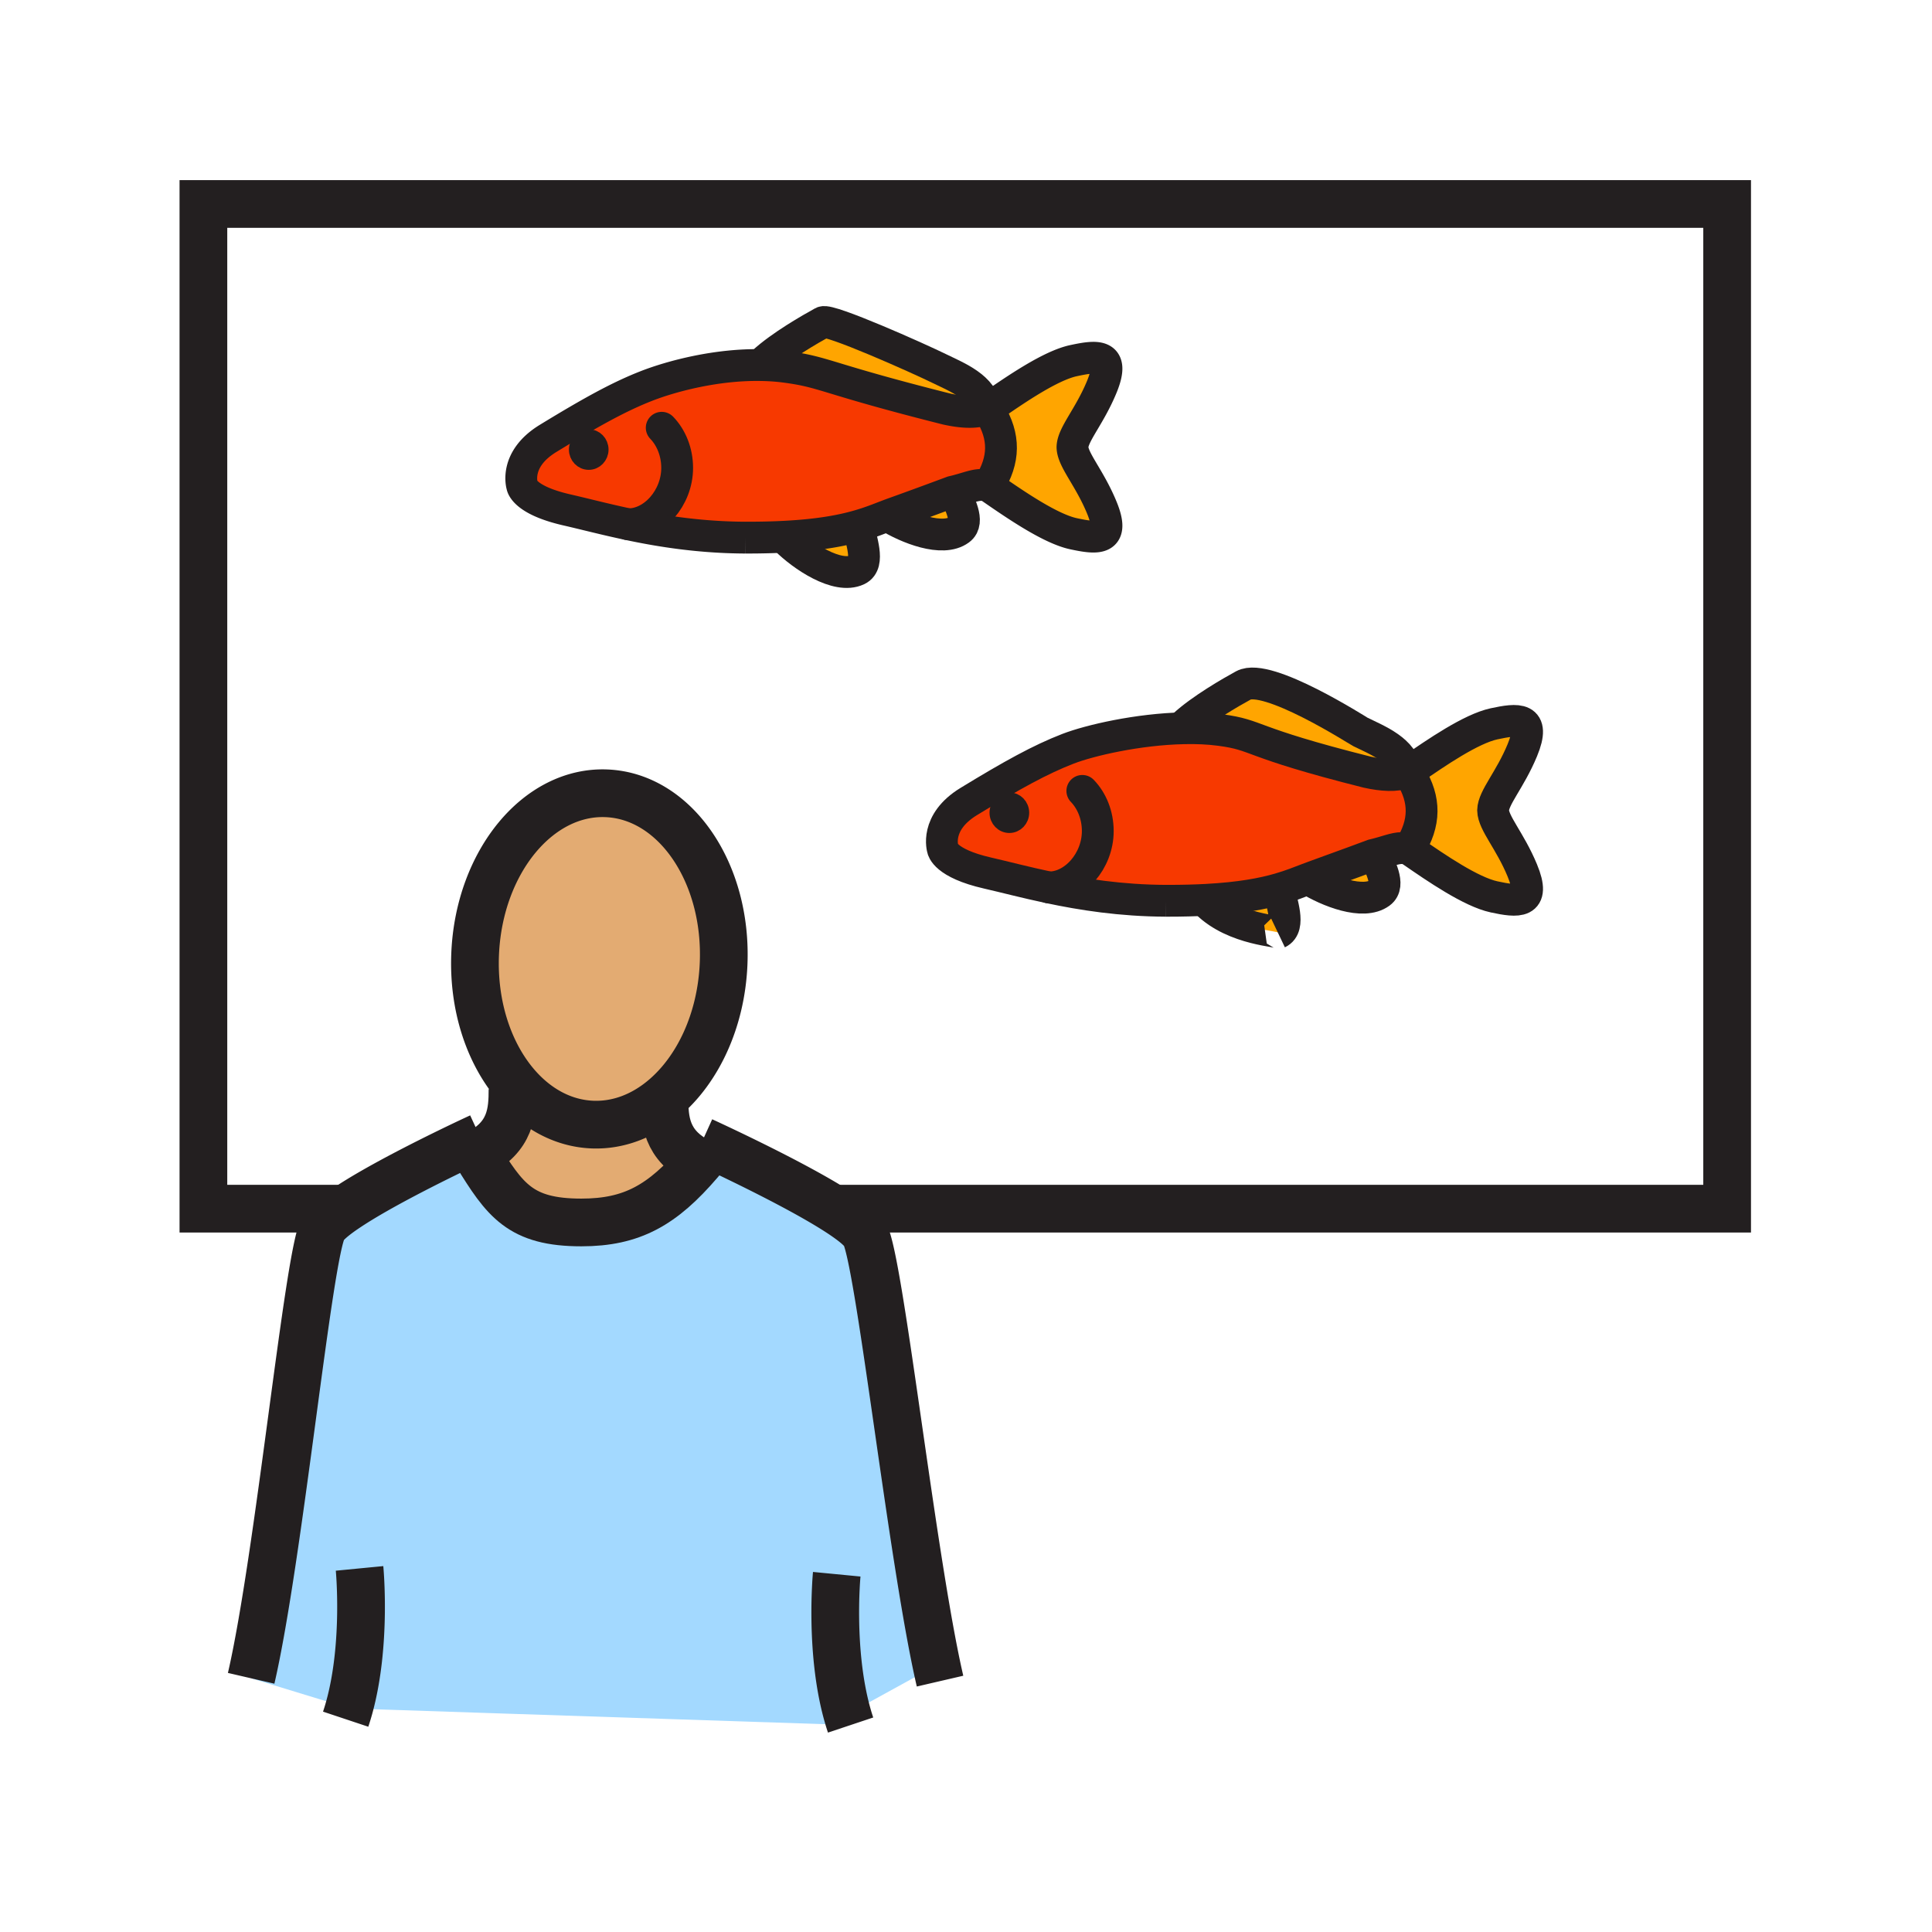 <?xml version="1.0"?><svg xmlns="http://www.w3.org/2000/svg" width="850.394" height="850.394" viewBox="0 0 850.394 850.394" overflow="visible"><path d="M372.88 754.31c.47 1.69.97 3.351 1.52 4.99L154 752l-.37-.11-43.08-13.159c12.25-52.91 25.19-186.87 31.7-198.171 1.31-2.27 4.88-5.239 9.76-8.55h.01c15.25-10.35 43.2-23.92 54.45-29.25 1.14 1.83 2.23 3.59 3.27 5.271 12.5 20.21 19.18 30.05 46.15 30.05 22.37 0 35.73-7.69 51.93-26.55 1.92-2.23 3.88-4.62 5.9-7.181 10.47 4.9 36.56 17.381 53.05 27.66 6.98 4.351 12.24 8.311 13.87 11.13 6.24 10.82 19.7 133.11 31.59 189.841L374 754l-1.12.31z" fill="#a3d9ff"></path><path d="M255.89 538.08c-26.97 0-33.65-9.84-46.15-30.05 15.3-7.45 15.84-18.82 15.84-28.641l1.94-1.43c8.85 10.13 20.29 16.45 33.01 17.03 11.67.52 22.7-3.86 31.95-11.771 0 9.681.57 20.88 15.34 28.311-16.2 18.861-29.56 26.551-51.93 26.551z" fill="#e3ab72" class="aac-skin-fill"></path><path d="M657.2 356.68c.12 5.64 7.46 13.4 12.85 26.43 6.2 14.94-2.18 13.85-12.399 11.66-10.2-2.19-25.521-12.76-36.091-20.05-1.5-1.03-2.96-1.43-4.52-1.43l3.43-.01c6.931-11.09 6.99-21.22.36-32.08l-1.9-.03c.021-.16.03-.33.021-.49a7.19 7.19 0 0 0-.05-.65c.96-.37 1.85-.83 2.659-1.39 10.57-7.29 25.891-17.86 36.091-20.05 10.22-2.18 18.6-3.28 12.399 11.67-5.39 13.02-12.73 20.79-12.85 26.42z" fill="orange"></path><path d="M618.93 341.17l1.9.03c6.63 10.86 6.57 20.99-.36 32.08l-3.43.01c-3.14 0-6.69 1.58-11.8 2.82-.28.07-.57.13-.86.2 0 0-15.07 5.61-26.09 9.55-.87.31-1.74.64-2.62.98-3.6 1.37-7.46 2.95-12.59 4.43-7.26 2.1-17.03 3.99-32.07 4.8-5 .27-10.58.42-16.85.42h-.99c-19.84-.09-36.93-2.78-51.45-5.87-10.29-2.18-19.29-4.56-27.05-6.34-18.89-4.32-19.68-10.62-19.68-10.62s-3.74-11.61 11.41-20.86c19.1-11.65 31.479-18.49 43.68-23.21 9.58-3.71 30.87-8.63 51-9.04 5.5-.13 10.92.09 15.99.77 17.46 2.33 11.05 5.04 64.72 18.55 6.71 1.48 12.65 1.86 17.11.16.029.21.04.43.05.65.01.16 0 .33-.02.49zm-169.42 16.56c0-3-2.35-5.43-5.229-5.43s-5.23 2.43-5.23 5.43 2.351 5.42 5.23 5.42 5.229-2.42 5.229-5.42z" fill="#f73900"></path><path d="M618.9 340.03c-4.46 1.7-10.4 1.32-17.11-.16-53.67-13.51-47.26-16.22-64.72-18.55-5.07-.68-10.49-.9-15.99-.77l-.03-1.27c7.771-7.15 20.87-14.65 26.28-17.61 10.439-5.73 50.32 19.93 51.5 20.51 7.45 3.66 19.16 8.19 20.07 17.85zM605.24 376.11c1.89 4.94 6.96 13.39 2.25 16.86-7.471 5.5-22.94-.61-31.82-6.13.88-.34 1.75-.67 2.62-.98 11.02-3.94 26.09-9.55 26.09-9.55.29-.07.58-.13.86-.2zM563.34 392.16c.32 4.69 5.061 15.72-.78 18.49 1.921-.92-19.069-.97-31.489-13.38l-.061-1.2c15.04-.81 24.811-2.7 32.07-4.8l.26.89zM472.06 196.84c.131 5.64 7.46 13.4 12.851 26.42 6.2 14.95-2.18 13.85-12.4 11.67-10.2-2.19-25.51-12.76-36.08-20.05-1.5-1.04-2.97-1.43-4.529-1.43l3.43-.02c6.93-11.09 6.99-21.22.36-32.08l-1.9-.03c.02-.16.03-.33.02-.49-.01-.22-.02-.43-.05-.64.96-.37 1.851-.83 2.67-1.39 10.57-7.29 25.88-17.86 36.08-20.05 10.221-2.19 18.601-3.28 12.4 11.67-5.402 13.03-12.732 20.79-12.852 26.42z" fill="orange"></path><path d="M444.28 352.3c2.88 0 5.229 2.43 5.229 5.43s-2.35 5.42-5.229 5.42-5.23-2.42-5.23-5.42 2.35-5.43 5.23-5.43z" fill="#231f20"></path><path d="M433.79 181.32l1.9.03c6.63 10.86 6.569 20.99-.36 32.08l-3.43.02c-3.141 0-6.69 1.58-11.8 2.81-.28.07-.57.13-.86.2 0 0-15.07 5.62-26.08 9.55-.87.31-1.74.64-2.63.98-3.6 1.38-7.47 2.96-12.59 4.43-7.26 2.1-17.03 3.99-32.07 4.8-5 .27-10.58.42-16.85.42h-.99c-19.83-.09-36.93-2.78-51.45-5.87-10.29-2.18-19.29-4.55-27.06-6.33-18.88-4.33-19.67-10.63-19.67-10.63s-3.74-11.6 11.41-20.85c19.1-11.66 31.48-18.5 43.68-23.22 10.48-4.05 30.53-9.56 50.94-9.03 3.36.08 6.72.32 10.05.77 17.46 2.32 17.06 5.04 70.72 18.55 6.71 1.48 12.64 1.85 17.11.16.03.21.04.42.05.64.01.16 0 .33-.02.49zm-169.43 16.57c0-3.01-2.34-5.43-5.22-5.43s-5.22 2.42-5.22 5.43c0 2.99 2.34 5.42 5.22 5.42s5.22-2.43 5.22-5.42z" fill="#f73900"></path><path d="M433.76 180.19c-4.47 1.69-10.4 1.32-17.11-.16-53.66-13.51-53.26-16.23-70.72-18.55-3.33-.45-6.69-.69-10.05-.77l.03-1.28c7.77-7.15 20.87-14.64 26.28-17.61 2.88-1.58 41.89 15.79 51.5 20.52 7.46 3.66 19.16 8.19 20.07 17.85zM420.1 216.26c1.9 4.95 6.97 13.39 2.25 16.86-7.47 5.5-22.93-.6-31.82-6.13.89-.34 1.76-.67 2.63-.98 11.01-3.93 26.08-9.55 26.08-9.55.29-.07.58-.13.86-.2zM378.2 232.31c.32 4.69 5.06 15.72-.78 18.49-8.92 4.25-24.23-6.13-31.49-13.37l-.06-1.21c15.04-.81 24.81-2.7 32.07-4.8l.26.89z" fill="orange"></path><path d="M292.48 483.22c-9.25 7.91-20.28 12.29-31.95 11.771-12.72-.58-24.16-6.9-33.01-17.03-12.16-13.92-19.42-35.04-18.37-58.35 1.82-40.26 27.76-71.78 57.96-70.42 30.19 1.36 53.2 35.1 51.38 75.36-1.12 24.709-11.31 46.129-26.01 58.669z" fill="#e3ab72" class="aac-skin-fill"></path><path d="M259.14 192.46c2.88 0 5.22 2.42 5.22 5.43 0 2.99-2.34 5.42-5.22 5.42s-5.22-2.43-5.22-5.42c0-3.01 2.34-5.43 5.22-5.43z" fill="#231f20"></path><g fill="none" stroke="#231f20"><path stroke-width="21" d="M152.01 532.01H89.53V89.78h670.69v442.23H366.77"></path><path d="M227.52 477.96c-12.16-13.92-19.42-35.04-18.37-58.35 1.82-40.26 27.76-71.78 57.96-70.42 30.19 1.36 53.2 35.1 51.38 75.36-1.12 24.71-11.31 46.13-26.01 58.67-9.25 7.91-20.28 12.29-31.95 11.771-12.72-.581-24.16-6.901-33.01-17.031zM152.15 756.72c.53-1.59 1.02-3.2 1.48-4.83 7.86-28.159 4.63-61.54 4.63-61.54M211.35 500.48s-1.82.84-4.88 2.279c-11.25 5.33-39.2 18.9-54.45 29.25h-.01c-4.88 3.311-8.45 6.28-9.76 8.55-6.51 11.301-19.45 145.261-31.7 198.171M374.4 759.3a99.58 99.58 0 0 1-1.52-4.99c-7.79-28.119-4.58-61.39-4.58-61.39M309.15 502.23s1.7.77 4.57 2.119c10.47 4.9 36.56 17.381 53.05 27.66 6.98 4.351 12.24 8.311 13.87 11.13 6.24 10.82 19.7 133.11 31.59 189.841.52 2.46 1.03 4.789 1.54 6.989" stroke-width="21"></path><path d="M206 502c.16.25.32.51.47.76 1.14 1.83 2.23 3.59 3.27 5.271 12.5 20.21 19.18 30.05 46.15 30.05 22.37 0 35.73-7.69 51.93-26.55 1.92-2.23 3.88-4.62 5.9-7.181.09-.109.19-.229.28-.35" stroke-width="21"></path><path d="M225.58 479.39c0 9.82-.54 21.19-15.84 28.641-.12.06-.25.12-.38.18M292.48 483.13v.09c0 9.681.57 20.88 15.34 28.311.29.14.58.29.88.43" stroke-width="21"></path><path d="M335.91 159.43c7.77-7.15 20.87-14.64 26.28-17.61 2.88-1.58 41.89 15.79 51.5 20.52 7.46 3.66 19.16 8.19 20.07 17.85.03.21.04.42.05.64.011.16 0 .33-.02.49-.07.93-.41 1.87-.34 2.86M435.69 181.35c6.63 10.86 6.569 20.99-.36 32.08" stroke-width="14"></path><path d="M264.36 197.89c0 2.99-2.34 5.42-5.22 5.42s-5.22-2.43-5.22-5.42c0-3.01 2.34-5.43 5.22-5.43s5.22 2.42 5.22 5.43z" stroke-width="7"></path><path d="M291.26 188.28c4.18 4.34 6.8 10.66 6.8 17.69 0 13.11-10.2 24.8-21.48 24.8" stroke-width="14" stroke-linecap="round" stroke-linejoin="round"></path><path d="M328.03 236.64h.99c6.27 0 11.85-.15 16.85-.42 15.04-.81 24.81-2.7 32.07-4.8 5.12-1.47 8.99-3.05 12.59-4.43.89-.34 1.76-.67 2.63-.98 11.01-3.93 26.08-9.55 26.08-9.55.29-.07.58-.13.86-.2 5.11-1.23 8.66-2.81 11.8-2.81 1.56 0 3.029.39 4.529 1.43 10.57 7.29 25.88 17.86 36.08 20.05 10.221 2.18 18.601 3.28 12.4-11.67-5.391-13.02-12.72-20.78-12.851-26.42v0c.12-5.63 7.45-13.39 12.851-26.42 6.2-14.95-2.18-13.86-12.4-11.67-10.2 2.19-25.51 12.76-36.08 20.05a12.97 12.97 0 0 1-2.67 1.39c-4.47 1.69-10.4 1.32-17.11-.16-53.66-13.51-53.26-16.23-70.72-18.55-3.33-.45-6.69-.69-10.05-.77-20.41-.53-40.46 4.98-50.94 9.03-12.2 4.72-24.58 11.56-43.68 23.22-15.15 9.25-11.41 20.85-11.41 20.85s.79 6.3 19.67 10.63c7.77 1.78 16.77 4.15 27.06 6.33 14.521 3.09 31.621 5.78 51.451 5.87" stroke-width="14"></path><path d="M345.93 237.43c7.26 7.24 22.57 17.62 31.49 13.37 5.84-2.77 1.1-13.8.78-18.49M388.9 225.94c.51.35 1.06.7 1.63 1.05 8.89 5.53 24.35 11.63 31.82 6.13 4.72-3.47-.35-11.91-2.25-16.86-.2-.53-.36-1.01-.48-1.45M521.05 319.28c7.771-7.15 20.87-14.65 26.28-17.61 10.439-5.73 50.32 19.93 51.5 20.51 7.45 3.66 19.16 8.19 20.07 17.85.029.21.04.43.05.65.01.16 0 .33-.021.49-.069.93-.41 1.87-.34 2.86M620.83 341.2c6.63 10.86 6.57 20.99-.36 32.08" stroke-width="14"></path><path d="M449.51 357.73c0 3-2.35 5.42-5.229 5.42s-5.23-2.42-5.23-5.42 2.351-5.43 5.23-5.43 5.229 2.43 5.229 5.43z" stroke-width="7"></path><path d="M476.4 348.12c4.18 4.34 6.8 10.66 6.8 17.7 0 13.11-10.2 24.8-21.48 24.8" stroke-width="14" stroke-linecap="round" stroke-linejoin="round"></path><path d="M513.17 396.49h.99c6.27 0 11.85-.15 16.85-.42 15.04-.81 24.811-2.7 32.07-4.8 5.13-1.48 8.99-3.06 12.59-4.43.88-.34 1.75-.67 2.62-.98 11.02-3.94 26.09-9.55 26.09-9.55.29-.07.58-.13.86-.2 5.109-1.24 8.66-2.82 11.8-2.82 1.56 0 3.02.4 4.52 1.43 10.57 7.29 25.891 17.86 36.091 20.05 10.22 2.19 18.6 3.28 12.399-11.66-5.39-13.03-12.729-20.79-12.85-26.43v0c.12-5.63 7.46-13.4 12.85-26.42 6.2-14.95-2.18-13.85-12.399-11.67-10.2 2.19-25.521 12.76-36.091 20.05-.81.56-1.699 1.02-2.659 1.39-4.46 1.7-10.4 1.32-17.11-.16-53.67-13.51-47.26-16.22-64.72-18.55-5.07-.68-10.49-.9-15.99-.77-20.13.41-41.42 5.33-51 9.04-12.2 4.72-24.58 11.56-43.68 23.21-15.15 9.25-11.41 20.86-11.41 20.86s.79 6.3 19.68 10.62c7.76 1.78 16.76 4.16 27.05 6.34 14.519 3.09 31.609 5.78 51.449 5.87" stroke-width="14"></path><path d="M531.07 397.27c12.42 12.41 33.41 12.46 31.489 13.38 5.841-2.77 1.101-13.8.78-18.49M574.04 385.79c.51.35 1.06.7 1.63 1.05 8.88 5.52 24.35 11.63 31.82 6.13 4.71-3.47-.36-11.92-2.25-16.86-.2-.53-.37-1.01-.48-1.45" stroke-width="14"></path></g><path fill="none" d="M0 0h850.394v850.394H0z"></path></svg>